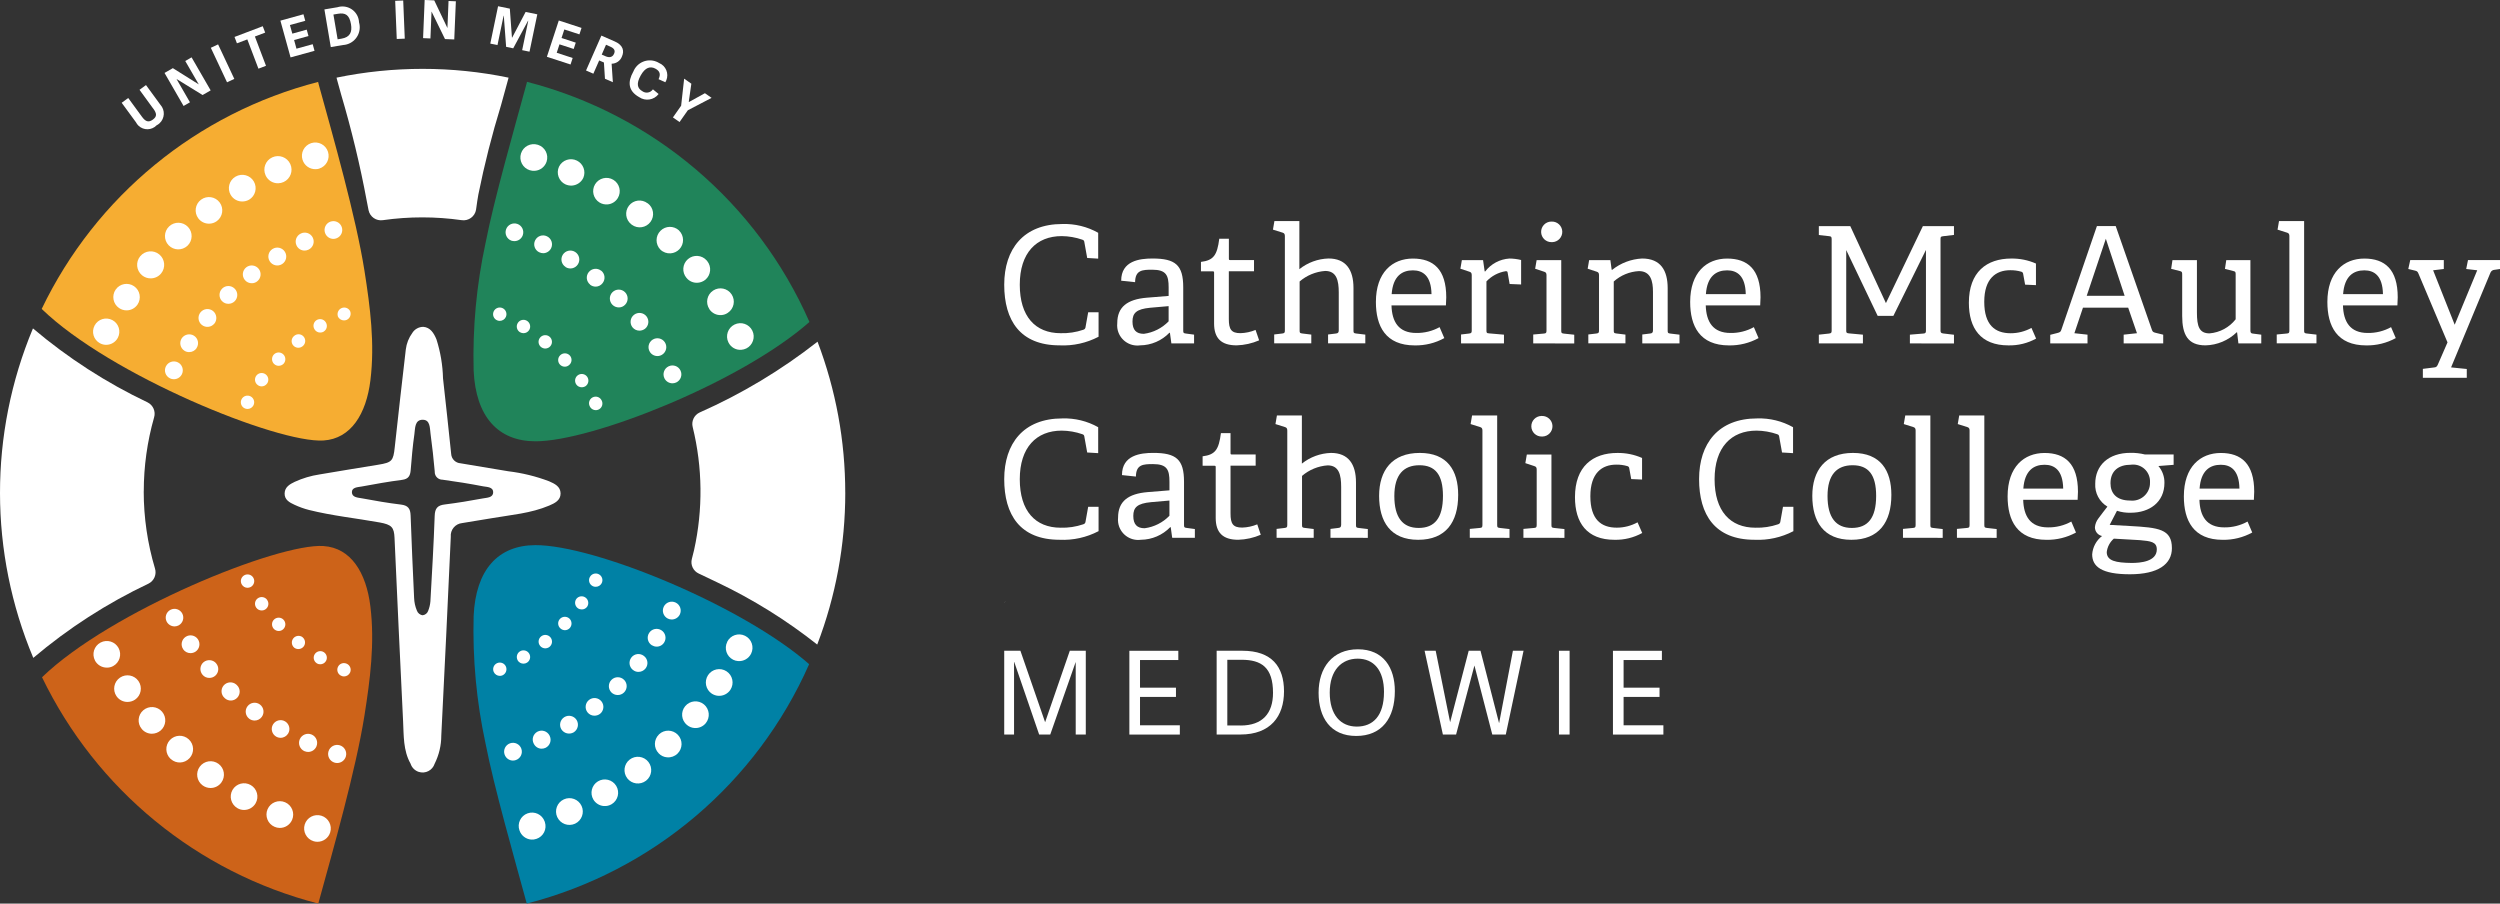 <?xml version="1.0" encoding="UTF-8"?><svg id="Layer_2" xmlns="http://www.w3.org/2000/svg" xmlns:xlink="http://www.w3.org/1999/xlink" viewBox="0 0 986.81 356.67"><rect x="0" y="0" width="986.81" height="356.67" fill="#333333" stroke="none"/><defs><clipPath id="clippath"><rect width="986.81" height="356.67" style="fill:none;"/></clipPath></defs><g id="Layer_1-2"><g id="Group_780"><g style="clip-path:url(#clippath);"><g id="Group_779"><path id="Path_1637" d="m208.02,32.32c-.08.32-.15.63-.25.99-4.69,17.25-12.7,45.11-16.12,62.65-3.57,16.54-5.14,33.44-4.69,50.35.84,18.1,9.57,27.85,24.39,27.88,22.05.05,80.9-23.13,108.16-47.1-20.64-47.04-61.75-81.98-111.5-94.79" style="fill:#20845a;"/><path id="Path_1638" d="m16.46,121.94c27,26.21,93.2,53.1,111.26,51.93,10.82-.7,16.86-10.48,18.49-23.75,1.79-14.58-.09-28.91-2.34-43.21-3.37-21.34-12.32-52.76-18.06-73.56-.1-.38-.17-.68-.24-1.01-47.81,12.31-87.74,45.1-109.11,89.6" style="fill:#f6ad32;"/><path id="Path_1639" d="m60.47,42.86l-5.4-7.41,2.56-1.87,5.68,7.77c1.93,2.12,1.77,5.4-.35,7.33-.35.32-.73.58-1.15.79-1.93,2.01-5.12,2.08-7.14.15-.41-.39-.75-.85-1-1.35l-5.64-7.7,2.58-1.89,5.38,7.35c1.39,1.89,2.55,2.49,4.34,1.19,1.69-1.24,1.6-2.4.15-4.38" style="fill:#fff;"/><path id="Path_1640" d="m79.97,37.51l-10.3-6.34,5.31,9.21-2.52,1.45-7.52-13.04,3.29-1.89,10.23,6.42-5.34-9.24,2.5-1.44,7.53,13.04-3.18,1.83Z" style="fill:#fff;"/><rect id="Rectangle_348" x="86.27" y="17.48" width="3.17" height="15.05" transform="translate(-2.3 39.72) rotate(-25.16)" style="fill:#fff;"/><path id="Path_1641" d="m102.01,27.11l-4.39-11.56-4.1,1.55-.95-2.52,11.14-4.23.96,2.52-4.06,1.54,4.38,11.56-2.98,1.14Z" style="fill:#fff;"/><path id="Path_1642" d="m117.02,19.22l6.41-1.77.72,2.61-9.46,2.6-4.01-14.51,9.1-2.52.71,2.58-6.05,1.67.95,3.4,5.68-1.58.7,2.52-5.68,1.58.93,3.41Z" style="fill:#fff;"/><path id="Path_1643" d="m134.81,15.26c3.39-.57,4.26-2.64,3.73-5.72-.63-3.7-2.24-4.59-5.16-4.1l-1.77.3,1.66,9.78,1.54-.26Zm-4.24,3.33l-2.52-14.87,5.16-.87c3.46-1.08,7.14.84,8.22,4.3.17.54.27,1.11.29,1.68,1.08,3.72-1.07,7.61-4.79,8.68-.51.15-1.03.24-1.55.26l-4.81.81Z" style="fill:#fff;"/><rect id="Rectangle_349" x="156.3" y=".26" width="3.17" height="15.07" transform="translate(-.19 6.48) rotate(-2.35)" style="fill:#fff;"/><path id="Path_1644" d="m175.65,15.42l-5.31-10.87-.44,10.63-2.9-.13.62-15.06,3.79.16,5.2,10.91.44-10.67,2.89.12-.63,15.06-3.66-.15Z" style="fill:#fff;"/><path id="Path_1645" d="m209.01,20.4l-2.9-.6,2.4-11.57-.09-.02-5.84,10.86-2.8-.58-.92-12.28h-.08l-2.41,11.59-2.84-.59,3.07-14.75,4.64.95.84,11.42.08.02,5.32-10.14,4.61.95-3.08,14.76Z" style="fill:#fff;"/><path id="Path_1646" d="m219.74,20.83l6.31,2.06-.84,2.57-9.34-3.04,4.7-14.33,8.98,2.93-.84,2.55-5.96-1.94-1.1,3.37,5.62,1.83-.82,2.5-5.61-1.83-1.09,3.34Z" style="fill:#fff;"/><path id="Path_1647" d="m239.01,22.2c1.36.59,2.7.56,3.38-.99.58-1.31,0-2.16-1.58-2.84l-1.6-.7-1.69,3.88,1.49.65Zm2.9,10.25l-3.12-1.36-.41-6.42-1.87-.81-2.3,5.23-2.89-1.26,6.06-13.78,5.32,2.33c3.39,1.49,3.71,3.83,2.82,5.86-.62,1.73-2.26,2.89-4.1,2.91l.49,7.31Z" style="fill:#fff;"/><path id="Path_1648" d="m249.99,28.27c1.41-3.59,5.46-5.37,9.05-3.96.39.15.76.34,1.12.56,2.68,1.1,3.95,4.16,2.85,6.84-.11.26-.24.52-.39.76l-2.66-1.21c.89-1.96.52-3.15-1.14-4.1-2.12-1.2-4.15-.53-5.9,2.59-1.82,3.23-1.39,5.11.66,6.27,1.33.94,3.16.62,4.1-.7.01-.02.03-.04.04-.06l2.25,1.85c-1.83,2.41-5.25,2.94-7.73,1.2-4.31-2.44-4.55-5.96-2.27-10.02" style="fill:#fff;"/><path id="Path_1649" d="m268.24,48.18l-2.62-1.83,3.24-4.62,1.19-10.68,2.84,1.99-1.02,7.16.09.06,6.29-3.47,2.63,1.84-9.38,4.9-3.26,4.64Z" style="fill:#fff;"/><path id="Path_1650" d="m201.87,95h0c-1.81-.66-2.75-2.66-2.11-4.48.64-1.82,2.64-2.77,4.46-2.13s2.77,2.64,2.13,4.46c-.49,1.38-1.78,2.31-3.25,2.33-.42,0-.84-.06-1.24-.18m10.97,4.58c-1.74-.85-2.47-2.95-1.61-4.69.85-1.74,2.95-2.47,4.69-1.61h0c1.75.85,2.48,2.95,1.63,4.7-.59,1.18-1.77,1.94-3.08,1.97-.56,0-1.12-.12-1.62-.38m10.41,5.83v-.03c-1.63-1.02-2.13-3.18-1.11-4.81,0,0,0,0,0,0,1.03-1.65,3.21-2.16,4.87-1.12,1.65,1.03,2.16,3.21,1.12,4.87s-3.21,2.16-4.87,1.12c0,0-.01,0-.02-.01m9.66,6.9h.03c-1.51-1.21-1.75-3.4-.54-4.91,1.21-1.51,3.4-1.75,4.91-.54l.03-.03c1.5,1.22,1.73,3.43.51,4.94h0c-.63.83-1.6,1.33-2.64,1.36-.84.02-1.65-.26-2.31-.79m8.88,7.98c-1.38-1.36-1.4-3.59-.04-4.97,1.36-1.38,3.59-1.4,4.97-.04,1.38,1.36,1.4,3.59.04,4.97,0,0-.01.01-.02.02-.63.65-1.49,1.03-2.4,1.04-.96.01-1.88-.35-2.56-1.03m7.89,8.87c-1.19-1.53-.92-3.74.61-4.93,1.53-1.19,3.74-.92,4.93.61,1.18,1.52.92,3.7-.58,4.9-.62.46-1.36.72-2.13.75-1.1.02-2.15-.48-2.84-1.34m6.88,9.71h0c-1.03-1.64-.53-3.81,1.11-4.84,1.64-1.03,3.81-.53,4.84,1.11,1.03,1.64.53,3.81-1.11,4.84,0,0,0,0,0,0-.53.34-1.15.53-1.78.54-1.24.03-2.41-.59-3.06-1.65m5.74,10.41c-.84-1.75-.11-3.86,1.65-4.7s3.86-.11,4.7,1.65c.84,1.75.11,3.85-1.64,4.7-.45.21-.93.33-1.43.35-1.39.04-2.68-.74-3.28-1.99" style="fill:#fff;"/><path id="Path_1651" d="m67.06,149.31c-1.73-.85-2.44-2.95-1.59-4.68,0-.01,0-.02.02-.03.87-1.73,2.97-2.43,4.71-1.58,1.74.86,2.45,2.98,1.59,4.72-.86,1.74-2.98,2.45-4.72,1.59" style="fill:#fff;"/><path id="Path_1652" d="m72.78,138.43c-1.63-1.05-2.11-3.22-1.07-4.85,0,0,0,0,0-.01,1.07-1.61,3.22-2.08,4.86-1.06,1.63,1.04,2.1,3.21,1.05,4.83,0,.01-.01.02-.02.03h.04c-.64.99-1.74,1.6-2.92,1.61-.69.03-1.37-.17-1.95-.55" style="fill:#fff;"/><path id="Path_1653" d="m79.65,128.24c-1.51-1.23-1.73-3.45-.5-4.96,1.23-1.5,3.43-1.73,4.94-.52,1.5,1.24,1.74,3.45.54,4.98v-.04c-1.21,1.52-3.43,1.77-4.95.56-.01,0-.02-.02-.03-.02" style="fill:#fff;"/><path id="Path_1654" d="m87.66,118.9c-1.36-1.39-1.35-3.62.03-4.99,1.36-1.35,3.55-1.35,4.91,0,.02.02.03.04.05.05,1.36,1.37,1.35,3.58-.01,4.94-.64.64-1.51,1-2.41,1.02-.96.03-1.89-.34-2.55-1.03" style="fill:#fff;"/><path id="Path_1655" d="m96.6,110.46c-1.2-1.53-.93-3.73.59-4.93,1.53-1.2,3.73-.93,4.93.59,1.2,1.52.93,3.73-.59,4.93-.58.47-1.31.74-2.06.75-1.12.04-2.19-.46-2.88-1.34" style="fill:#fff;"/><path id="Path_1656" d="m106.45,103.1c-1.02-1.65-.51-3.81,1.13-4.83,0,0,.01,0,.02-.01,1.66-1.03,3.83-.52,4.86,1.14s.52,3.83-1.14,4.86c-1.66,1.03-3.83.52-4.86-1.14,0,0,0-.01-.01-.02" style="fill:#fff;"/><path id="Path_1657" d="m117.05,96.88c-.83-1.75-.09-3.84,1.65-4.67,0,0,.02,0,.03-.01h-.03c1.74-.88,3.86-.19,4.74,1.55.88,1.74.19,3.86-1.55,4.74-.05.03-.1.05-.16.07-.45.22-.94.34-1.43.35-1.39.04-2.67-.76-3.25-2.03" style="fill:#fff;"/><path id="Path_1658" d="m128.29,91.91c-.62-1.83.35-3.82,2.18-4.44,1.83-.62,3.82.35,4.44,2.18.62,1.83-.35,3.81-2.17,4.44-.34.12-.69.19-1.05.21-1.53.03-2.9-.93-3.39-2.38" style="fill:#fff;"/><path id="Path_1659" d="m319.39,262.16c-26.44-23.14-84.71-47.04-108.04-46.98-14.83.03-23.55,9.78-24.39,27.88-.46,16.91,1.11,33.81,4.68,50.35,3.42,17.56,11.42,45.4,16.12,62.65.06.22.1.4.15.6,49.68-12.75,90.77-47.58,111.48-94.51" style="fill:#0081a5;"/><path id="Path_1660" d="m127.71,215.53c-18.03-1.17-84.03,25.63-111.12,51.79,21.42,44.39,61.32,77.08,109.06,89.34.05-.21.09-.38.15-.61,5.73-20.79,14.67-52.22,18.05-73.55,2.26-14.31,4.14-28.64,2.34-43.21-1.63-13.27-7.67-23.05-18.49-23.75" style="fill:#cd6319;"/><path id="Path_1661" d="m119.42,63.1c-.88-2.77.66-5.73,3.44-6.61,2.77-.88,5.73.66,6.61,3.44.88,2.77-.66,5.73-3.44,6.61,0,0-.02,0-.03,0v.03c-.46.14-.95.21-1.43.21-2.34.06-4.44-1.44-5.14-3.68m-14.59,6.12c-1.24-2.69-.06-5.87,2.63-7.11,2.69-1.24,5.87-.06,7.11,2.63s.06,5.87-2.63,7.11c-.68.31-1.41.48-2.15.49-2.13.06-4.09-1.18-4.96-3.12m-13.78,7.72c-1.47-2.52-.61-5.76,1.91-7.22s5.76-.61,7.22,1.91.61,5.76-1.91,7.22c0,0,0,0-.01,0-.77.43-1.64.66-2.52.68-1.92.06-3.72-.94-4.69-2.6m-12.8,9.24c-1.73-2.33-1.24-5.62,1.09-7.35,2.33-1.73,5.62-1.24,7.35,1.09,1.73,2.33,1.24,5.62-1.09,7.35-.87.65-1.92,1.01-3.01,1.03-1.7.04-3.32-.75-4.34-2.12m-11.71,10.63c-2-2.11-1.9-5.44.21-7.44,2.11-2,5.44-1.9,7.44.21,2,2.11,1.9,5.44-.21,7.44,0,0-.01,0-.02.01-2.12,1.97-5.42,1.87-7.42-.22m-10.49,11.86c-2.27-1.88-2.59-5.25-.71-7.52,1.88-2.27,5.25-2.59,7.52-.71,2.27,1.88,2.59,5.25.71,7.52-.98,1.19-2.43,1.89-3.98,1.93-1.29.04-2.55-.4-3.54-1.22m-9.07,12.93c-2.38-1.63-2.98-4.89-1.35-7.27,1.63-2.38,4.89-2.98,7.27-1.35,2.38,1.63,2.98,4.89,1.35,7.27-.96,1.39-2.53,2.24-4.22,2.27-1.09.02-2.15-.3-3.04-.92m-7.53,13.91c-2.53-1.35-3.48-4.49-2.13-7.02,1.35-2.53,4.49-3.48,7.02-2.13,2.53,1.35,3.48,4.49,2.13,7.02-.89,1.66-2.61,2.71-4.49,2.74-.88.03-1.75-.19-2.52-.61" style="fill:#fff;"/><path id="Path_1662" d="m133.37,124.86c-.46-1.38.29-2.87,1.67-3.33,1.22-.41,2.56.13,3.16,1.27.56,1.34-.04,2.88-1.37,3.47-.34.14-.69.21-1.06.21-1.06-.01-2.01-.65-2.43-1.61m62.9,1.58c-1.34-.57-1.97-2.11-1.4-3.46.57-1.34,2.11-1.97,3.46-1.4,1.34.57,1.97,2.11,1.4,3.46,0,0,0,.02-.01.03-.42.96-1.38,1.58-2.43,1.58-.35,0-.7-.07-1.02-.21m-72.1,3.52c-.77-1.22-.4-2.84.82-3.61,1.22-.77,2.84-.4,3.61.82.02.04.05.08.07.12.75,1.22.37,2.82-.85,3.57,0,0-.02.01-.03.02v.03c-.42.23-.89.36-1.38.35-.93,0-1.78-.5-2.25-1.3m81.1,1.16c-1.24-.77-1.62-2.4-.85-3.64.77-1.24,2.4-1.62,3.64-.85,1.23.76,1.62,2.38.87,3.62-.49.79-1.35,1.27-2.28,1.26-.48-.01-.95-.15-1.37-.39m-89.54,5.17c-.91-1.13-.74-2.78.39-3.69,1.09-.97,2.75-.88,3.72.21s.88,2.75-.21,3.72c-.07.06-.14.12-.21.17-1.14.89-2.78.7-3.69-.42m97.86.7h0c-1.14-.92-1.31-2.59-.39-3.72s2.59-1.31,3.72-.39c1.14.92,1.31,2.59.39,3.72,0,0,0,0,0,0-.5.61-1.25.97-2.04.98-.61,0-1.2-.22-1.68-.6m-105.37,6.69c-1.04-1.01-1.09-2.66-.1-3.73,1-1.05,2.66-1.09,3.71-.09,0,0,.01.01.02.02,1.04,1.01,1.09,2.66.1,3.72-.51.51-1.21.8-1.93.8-.67,0-1.31-.26-1.79-.73m112.83.25c-.99-1.05-.94-2.71.11-3.7.01,0,.02-.02.03-.03,1.06-.99,2.72-.94,3.72.1.99,1.05.94,2.71-.12,3.7,0,0-.02.02-.03.02-.48.47-1.12.74-1.79.74-.73,0-1.43-.3-1.93-.84m-119.29,8.08c-1.17-.85-1.43-2.5-.58-3.67.85-1.17,2.5-1.43,3.67-.58,1.18.85,1.45,2.49.6,3.68,0,0,0,0,0,.01v-.03c-.49.7-1.29,1.12-2.14,1.12-.56,0-1.1-.19-1.55-.53m125.76-.21h0c-.84-1.18-.57-2.83.61-3.67,1.18-.84,2.83-.57,3.67.61h0c.84,1.19.57,2.83-.6,3.69-.46.3-1,.46-1.55.46-.85,0-1.65-.4-2.14-1.09m-131.03,9.34c-1.28-.69-1.76-2.29-1.07-3.57s2.29-1.76,3.57-1.07c1.28.69,1.76,2.29,1.07,3.57-.46.85-1.34,1.38-2.31,1.39-.44,0-.87-.11-1.26-.32m136.37-.7c-.69-1.25-.23-2.83,1.03-3.52.02-.01.04-.02.06-.03,1.28-.67,2.86-.18,3.53,1.1,0,0,0,.02.01.03.71,1.26.27,2.86-.98,3.57-1.26.71-2.86.27-3.57-.98-.03-.05-.06-.11-.08-.16" style="fill:#fff;"/><path id="Path_1663" d="m37.51,260.75c-1.36-2.57-.39-5.76,2.18-7.12,2.57-1.36,5.76-.39,7.12,2.18,1.36,2.56.39,5.75-2.17,7.12-.78.42-1.66.62-2.54.6-1.92-.02-3.68-1.08-4.6-2.77m8.48,14.04c-1.64-2.4-1.03-5.68,1.37-7.32,2.4-1.64,5.68-1.03,7.32,1.37,1.64,2.4,1.03,5.68-1.37,7.32,0,0,0,0,0,0-.91.6-1.98.92-3.07.9-1.7-.02-3.29-.87-4.25-2.28m10,12.98h0c-1.89-2.21-1.63-5.53.58-7.42,2.21-1.89,5.53-1.63,7.42.58,1.88,2.2,1.63,5.51-.56,7.41-.99.83-2.24,1.29-3.53,1.28-1.51-.02-2.94-.69-3.91-1.85m11.39,11.79h-.03c-2.13-1.98-2.26-5.32-.28-7.45,1.98-2.13,5.32-2.26,7.45-.28,2.13,1.96,2.28,5.28.32,7.41-.01.01-.03.03-.04.04-1.94,2.12-5.23,2.28-7.35.34-.02-.02-.04-.04-.07-.06m12.6,10.45c-2.35-1.73-2.85-5.04-1.12-7.39,1.73-2.35,5.04-2.85,7.39-1.12,2.35,1.73,2.85,5.04,1.12,7.39-1.01,1.38-2.63,2.18-4.34,2.15-1.1-.02-2.16-.38-3.04-1.03m13.72,8.98c-2.51-1.46-3.37-4.67-1.93-7.19,1.46-2.52,4.68-3.38,7.2-1.92s3.38,4.68,1.92,7.2c-.95,1.65-2.73,2.66-4.63,2.63-.9-.01-1.78-.26-2.55-.71m14.65,7.35c-2.67-1.15-3.9-4.26-2.75-6.93,1.15-2.67,4.26-3.9,6.93-2.75h0c2.68,1.15,3.91,4.26,2.76,6.94-.85,1.97-2.8,3.23-4.94,3.19-.69-.01-1.37-.17-2-.45m15.38,5.68c-2.77-.86-4.32-3.81-3.46-6.59.86-2.77,3.81-4.32,6.59-3.46,2.77.86,4.32,3.81,3.46,6.59-.69,2.23-2.77,3.74-5.11,3.7-.5,0-1-.09-1.48-.24" style="fill:#fff;"/><path id="Path_1664" d="m95.38,230.61c-.68-1.29-.19-2.89,1.1-3.57s2.89-.19,3.57,1.1c.68,1.28.19,2.87-1.08,3.56-.39.2-.82.31-1.26.32-.97,0-1.87-.54-2.32-1.41m5.76,9.25c-.85-1.18-.59-2.84.6-3.69,1.18-.85,2.84-.59,3.69.6v.04c.85,1.16.59,2.79-.57,3.64,0,0-.02.01-.03.02-.45.33-.99.5-1.55.49-.85.01-1.65-.39-2.14-1.09m6.96,8.39c-1.01-1.05-.98-2.72.07-3.72s2.72-.98,3.72.07c1.01,1.05.98,2.71-.07,3.72-.48.47-1.12.74-1.79.74-.73,0-1.42-.29-1.93-.81m8.01,7.38c-1.11-.96-1.23-2.63-.28-3.74.91-1.05,2.47-1.22,3.58-.4v.03c1.13.9,1.32,2.56.42,3.69-.92,1.13-2.57,1.31-3.73.42m8.96,6.22v-.03c-1.22-.75-1.61-2.35-.86-3.57.75-1.22,2.35-1.61,3.57-.86,1.22.75,1.61,2.35.86,3.57-.48.78-1.33,1.25-2.24,1.24-.47,0-.93-.12-1.33-.35m9.66,4.91c-1.33-.57-1.94-2.11-1.37-3.44,0,0,0,0,0,0,.55-1.32,2.07-1.94,3.39-1.39.02,0,.04.02.06.02,1.34.56,1.97,2.1,1.41,3.44-.42.97-1.37,1.6-2.43,1.61-.37,0-.73-.08-1.05-.25" style="fill:#fff;"/><path id="Path_1665" d="m166.88,242.85c.98-.13,1.81-.8,2.13-1.74.47-1.18.77-2.43.88-3.7.63-11.25,1.3-22.51,1.69-33.77.1-2.95,1.07-4.16,3.95-4.51,5.05-.63,10.09-1.46,15.11-2.4,1.55-.29,3.96-.25,4.02-2.35.06-2.22-2.43-2.13-3.94-2.41-5.32-1.03-10.68-1.89-16.05-2.62-1.67.02-3.05-1.31-3.07-2.99,0-.09,0-.17,0-.26-.43-4.98-1-9.95-1.66-14.9-.3-2.21-.07-5.49-3.06-5.51-3.24-.03-2.99,3.43-3.31,5.68-.69,4.73-1.08,9.51-1.47,14.28-.19,2.21-.92,3.44-3.37,3.76-5.36.7-10.72,1.65-16.04,2.64-1.47.27-3.79.28-3.79,2.21,0,2.11,2.38,2.15,3.94,2.44,5.12.95,10.26,1.85,15.42,2.47,2.81.34,3.73,1.58,3.82,4.32.36,10.84.9,21.68,1.38,32.52.06,1.7.42,3.39,1.08,4.96.34,1.04,1.26,1.78,2.34,1.89m.21-113.85c2.75.22,4.16,2.44,5.2,4.97,1.58,4.97,2.45,10.14,2.58,15.36,1.13,9.93,2.17,19.87,3.22,29.81.11,2.01,1.72,3.61,3.73,3.73,6.29,1.07,12.58,2.1,18.87,3.15,5.49.66,10.88,1.98,16.05,3.94,2.18.95,4.52,2.05,4.54,4.8s-2.32,3.87-4.5,4.8c-7.25,3.07-15.04,3.66-22.67,4.98-3.88.68-7.77,1.24-11.65,1.92-2.75.25-4.77,2.68-4.52,5.43,0,.02,0,.05,0,.07-1.15,26.14-2.46,52.27-3.75,78.41,0,3.85-.9,7.64-2.62,11.08-.84,2.62-3.64,4.07-6.27,3.23-1.54-.49-2.75-1.71-3.24-3.25-2.95-5.25-2.66-11.11-2.95-16.8-1.21-24.11-2.27-48.24-3.38-72.36-.19-4.14-1.12-5.19-5.86-6.05-9.31-1.67-18.75-2.64-27.94-4.94-1.95-.5-3.85-1.19-5.68-2.04-1.93-.89-3.99-1.96-3.9-4.53.08-2.49,2.06-3.6,4-4.53,3.1-1.42,6.38-2.4,9.75-2.91,7.75-1.33,15.52-2.58,23.28-3.85,5.36-.87,5.87-1.53,6.44-6.87,1.39-12.89,2.88-25.78,4.37-38.66.29-2.34,1.17-4.56,2.56-6.47.93-1.5,2.57-2.41,4.33-2.41" style="fill:#fff;"/><path id="Path_1666" d="m209.09,67.19c-2.77-.88-4.31-3.83-3.44-6.61.88-2.77,3.83-4.31,6.61-3.44.05.01.09.03.14.04,2.76.91,4.26,3.88,3.35,6.64-.67,2.02-2.49,3.45-4.61,3.6-.7.06-1.4-.02-2.06-.24m14.13,5.61c-2.63-1.23-3.77-4.36-2.56-7,1.29-2.62,4.46-3.69,7.08-2.39,2.51,1.24,3.62,4.23,2.52,6.81-.82,1.73-2.5,2.89-4.42,3.04-.9.06-1.79-.1-2.61-.47m13.43,7.16h0c-2.47-1.51-3.26-4.74-1.75-7.21,1.51-2.47,4.74-3.26,7.21-1.75s3.26,4.74,1.75,7.21c-.88,1.45-2.41,2.38-4.09,2.5-1.09.08-2.18-.18-3.12-.75m12.55,8.61h0c-2.29-1.77-2.71-5.07-.94-7.36,1.77-2.29,5.07-2.71,7.36-.94l.03-.03c2.35,1.73,2.85,5.03,1.12,7.37s-5.03,2.85-7.37,1.12c-.07-.05-.14-.1-.2-.16m11.49,9.99c-2.05-2.07-2.03-5.41.04-7.46,2-1.99,5.22-2.04,7.29-.13v.03c2.09,2.02,2.14,5.34.12,7.43-.9.93-2.11,1.49-3.4,1.59-1.5.11-2.97-.42-4.05-1.46m10.31,11.18c-1.9-2.2-1.66-5.53.54-7.43,2.2-1.9,5.53-1.66,7.43.54.05.06.11.13.16.19,1.83,2.25,1.51,5.55-.71,7.41-.85.68-1.89,1.09-2.98,1.18-1.7.13-3.36-.58-4.44-1.89m8.99,12.26c-1.6-2.43-.92-5.7,1.51-7.29,2.43-1.6,5.7-.92,7.29,1.51,1.6,2.43.92,5.7-1.51,7.29-.01,0-.03.02-.04.03-.73.5-1.59.79-2.47.85-1.92.15-3.76-.76-4.8-2.38m7.55,13.16c-1.28-2.61-.2-5.76,2.41-7.04,2.61-1.28,5.76-.2,7.04,2.41,1.27,2.6.2,5.74-2.39,7.03-.62.3-1.29.48-1.97.53-2.14.17-4.16-1-5.08-2.93" style="fill:#fff;"/><path id="Path_1667" d="m289.38,260.4c-2.58-1.3-3.62-4.44-2.33-7.02,0,0,0-.02.01-.03h-.03c1.29-2.61,4.45-3.68,7.06-2.39,2.61,1.29,3.68,4.45,2.39,7.06-.96,1.94-3,3.09-5.15,2.92-.68-.05-1.35-.23-1.97-.54m-8.37,13.42c-2.43-1.6-3.11-4.87-1.52-7.31,1.59-2.44,4.86-3.13,7.3-1.54,2.44,1.59,3.13,4.86,1.54,7.3-1.06,1.61-2.91,2.52-4.84,2.38-.88-.07-1.72-.36-2.47-.83m-9.85,12.34c-2.24-1.86-2.55-5.18-.69-7.42,1.86-2.24,5.18-2.55,7.42-.69,2.22,1.87,2.53,5.17.69,7.42-1.09,1.33-2.77,2.03-4.48,1.89-1.08-.08-2.11-.51-2.94-1.21m-11.16,11.19c-2.02-2.08-1.97-5.4.1-7.42,0,0,0,0,.01-.01v-.03c2.1-2.02,5.44-1.95,7.46.15,2.02,2.1,1.95,5.44-.15,7.46-1.08,1.04-2.56,1.57-4.06,1.45-1.28-.09-2.49-.66-3.37-1.6m-12.36,9.89c-1.79-2.3-1.38-5.61.92-7.4,2.3-1.79,5.61-1.38,7.4.92s1.38,5.61-.92,7.4c-.01,0-.02.02-.04.03-2.3,1.75-5.58,1.33-7.37-.95m-13.37,8.41c-1.5-2.49-.7-5.72,1.78-7.22s5.72-.7,7.22,1.78c1.5,2.49.7,5.72-1.78,7.22-.94.57-2.03.83-3.12.74-1.7-.13-3.22-1.07-4.1-2.52m-14.28,6.9c-1.22-2.65-.05-5.79,2.6-7.01,2.65-1.22,5.79-.05,7.01,2.6,1.21,2.64.06,5.77-2.58,7-2.66,1.22-5.79.06-7.02-2.59m-14.92,5.25c-.98-2.74.45-5.76,3.2-6.74s5.76.45,6.74,3.2c.03.08.05.16.08.24.91,2.75-.57,5.72-3.32,6.63-.01,0-.03,0-.04.01-.65.23-1.34.32-2.03.27-2.12-.17-3.94-1.58-4.62-3.6" style="fill:#fff;"/><path id="Path_1668" d="m132.09,301.04h0c-1.9-.55-2.99-2.54-2.44-4.43.55-1.9,2.54-2.99,4.43-2.44,1.9.55,2.99,2.54,2.44,4.43-.44,1.51-1.81,2.55-3.38,2.58-.36,0-.71-.04-1.05-.14" style="fill:#fff;"/><path id="Path_1669" d="m120.25,296.53h-.03c-1.82-.77-2.67-2.87-1.91-4.69s2.87-2.67,4.69-1.91c1.82.77,2.67,2.87,1.91,4.69-.55,1.31-1.82,2.17-3.24,2.19-.48,0-.96-.09-1.41-.28" style="fill:#fff;"/><path id="Path_1670" d="m108.97,290.74c-1.65-.99-2.2-3.13-1.21-4.78.99-1.65,3.13-2.2,4.78-1.21,1.65.99,2.2,3.13,1.21,4.78-.63,1.05-1.76,1.7-2.99,1.7-.63,0-1.25-.17-1.79-.49" style="fill:#fff;"/><path id="Path_1671" d="m98.39,283.71h0c-1.55-1.16-1.87-3.37-.7-4.92,1.16-1.55,3.37-1.87,4.92-.7,1.55,1.16,1.87,3.37.7,4.92-.66.89-1.7,1.41-2.81,1.41-.76,0-1.5-.25-2.11-.7" style="fill:#fff;"/><path id="Path_1672" d="m88.7,275.55h0c-1.49-1.25-1.68-3.47-.44-4.95s3.47-1.68,4.95-.44c.1.09.2.18.3.28,1.41,1.33,1.47,3.54.15,4.95h0c-1.3,1.42-3.51,1.51-4.92.21-.01,0-.02-.02-.03-.03" style="fill:#fff;"/><path id="Path_1673" d="m79.95,266.35c-1.26-1.47-1.09-3.69.38-4.95,0,0,0,0,0,0,1.5-1.24,3.72-1.05,4.99.42h-.03c1.27,1.44,1.13,3.63-.31,4.9-.65.57-1.49.88-2.36.87-1.03.01-2.01-.44-2.67-1.23" style="fill:#fff;"/><path id="Path_1674" d="m72.3,256.27c-1.09-1.61-.66-3.8.95-4.88,1.61-1.09,3.8-.66,4.88.95s.66,3.8-.95,4.88c0,0,0,0,0,0-.59.38-1.27.59-1.97.59-1.17.01-2.27-.57-2.92-1.54" style="fill:#fff;"/><path id="Path_1675" d="m65.79,245.37c-.87-1.71-.19-3.8,1.51-4.67,1.71-.87,3.8-.19,4.67,1.51.87,1.71.19,3.8-1.51,4.67-.48.24-1,.37-1.54.38-1.31,0-2.52-.73-3.13-1.89" style="fill:#fff;"/><path id="Path_1676" d="m263.61,244.17c-1.73-.86-2.45-2.95-1.61-4.69.85-1.75,2.96-2.48,4.71-1.63,1.75.85,2.48,2.96,1.63,4.71-.62,1.24-1.91,2.01-3.29,1.97-.5-.02-.98-.14-1.43-.36m-6.33,10.53c-1.64-1.04-2.12-3.21-1.08-4.85s3.21-2.12,4.85-1.08c1.63,1.02,2.13,3.18,1.11,4.81,0,.01-.01.02-.02.03-.65,1.06-1.83,1.68-3.07,1.63-.63-.03-1.24-.22-1.78-.55m-7.46,9.76c-1.53-1.19-1.81-3.39-.62-4.93s3.39-1.81,4.93-.62c.04.03.08.06.11.09,1.5,1.2,1.74,3.38.54,4.88,0,0-.01.02-.02.02-.69.86-1.74,1.34-2.84,1.32-.76-.01-1.5-.28-2.08-.77m-8.52,8.88c-1.36-1.39-1.34-3.62.04-4.99,1.38-1.37,3.61-1.35,4.97.03,1.37,1.38,1.35,3.61-.03,4.97-.69.68-1.63,1.05-2.6,1.01-.9-.03-1.75-.39-2.39-1.03m-9.41,7.89c-1.2-1.52-.94-3.72.58-4.92s3.72-.94,4.92.58c1.19,1.51.94,3.7-.56,4.9-.66.5-1.48.76-2.31.74-1.03-.03-1.99-.5-2.63-1.31m-10.31,6.74c-1.03-1.65-.52-3.83,1.14-4.86,1.65-1.03,3.83-.52,4.86,1.14,1.01,1.66.5,3.81-1.14,4.85-1.66.98-3.8.49-4.85-1.13m-10.94,5.61c-.9-1.71-.24-3.83,1.47-4.73s3.83-.24,4.73,1.47c.04.07.07.15.11.22.83,1.75.09,3.85-1.66,4.69-.5.23-1.05.35-1.61.34-1.3-.04-2.47-.81-3.03-1.99m-11.52,4.29c-.62-1.83.36-3.82,2.19-4.44,1.83-.62,3.82.36,4.44,2.19.62,1.82-.34,3.79-2.16,4.43-.4.15-.83.22-1.26.21-1.46-.05-2.73-1-3.2-2.38" style="fill:#fff;"/><path id="Path_1677" d="m194.88,265.21c-.58-1.33.03-2.88,1.36-3.46,1.33-.58,2.88.03,3.46,1.36.57,1.34-.04,2.88-1.37,3.47-.32.14-.67.21-1.02.21-1.05,0-2-.62-2.43-1.58" style="fill:#fff;"/><path id="Path_1678" d="m204.37,260.69c-.74-1.25-.34-2.87.91-3.61,1.23-.73,2.83-.35,3.58.87.77,1.22.4,2.83-.82,3.6,0,0-.02.01-.03.02-.41.26-.89.39-1.38.39-.93,0-1.79-.48-2.28-1.26" style="fill:#fff;"/><path id="Path_1679" d="m213.19,254.93c-.92-1.13-.75-2.8.39-3.72,1.13-.92,2.8-.75,3.72.39.92,1.13.75,2.8-.38,3.72-1.13.92-2.8.76-3.72-.37,0,0,0,0,0-.01" style="fill:#fff;"/><path id="Path_1680" d="m221.17,248.01c-1.07-.98-1.14-2.64-.16-3.7,0,0,.01-.01.02-.02,1.01-1.06,2.69-1.11,3.76-.1,1.03,1.01,1.08,2.66.11,3.73-.5.53-1.2.84-1.93.84-.67-.02-1.31-.28-1.79-.74" style="fill:#fff;"/><path id="Path_1681" d="m228.12,240.1c-1.19-.84-1.48-2.5-.63-3.69,0,0,0,0,0,0,.88-1.16,2.54-1.38,3.69-.49,1.1.84,1.36,2.39.59,3.55-.49.7-1.29,1.11-2.14,1.09-.54,0-1.07-.15-1.51-.46" style="fill:#fff;"/><path id="Path_1682" d="m233.92,231.33c-1.28-.65-1.78-2.22-1.13-3.49,0-.02.02-.04.03-.05.67-1.29,2.26-1.8,3.55-1.12,1.29.67,1.8,2.26,1.12,3.55-.46.87-1.37,1.41-2.35,1.4-.43.01-.85-.08-1.23-.28" style="fill:#fff;"/><path id="Path_1683" d="m56.75,193.96c0-9.88,1.37-19.72,4.08-29.22.69-2.32-.38-4.81-2.55-5.9-16.29-7.74-31.51-17.56-45.27-29.21-17.39,41.62-17.34,88.47.13,130.05,13.84-11.71,29.14-21.57,45.52-29.33,2.18-1.1,3.25-3.62,2.52-5.95-2.95-9.88-4.45-20.14-4.45-30.45" style="fill:#fff;"/><path id="Path_1684" d="m333.64,194.49c.01-20.37-3.7-40.58-10.94-59.62-14.29,11.21-29.93,20.6-46.54,27.95-2.18,1.01-3.33,3.44-2.73,5.77,3.91,15.93,4.09,32.55.53,48.56-.21.95-.54,2.21-.87,3.47-.62,2.34.55,4.79,2.75,5.79,2.44,1.13,4.87,2.28,7.28,3.47,14.04,6.67,27.27,14.91,39.46,24.55,7.33-19.13,11.08-39.44,11.07-59.93" style="fill:#fff;"/><path id="Path_1685" d="m166.82,27.18c-11.42,0-22.8,1.16-33.98,3.47.05.23.1.44.17.71l1.65,5.97c4.09,13.82,7.47,27.84,10.11,42.01.12.63.4,2.09.71,3.64.54,2.61,3.04,4.34,5.68,3.92,10.29-1.46,20.74-1.46,31.03,0,2.74.43,5.3-1.44,5.73-4.18,0-.01,0-.02,0-.04.32-2.34.67-4.73.9-5.9,2.39-11.88,5.37-23.62,8.93-35.2,1.01-3.67,1.96-7.11,2.81-10.21.07-.27.12-.49.18-.72-11.16-2.31-22.53-3.47-33.92-3.47" style="fill:#fff;"/><path id="Path_1686" d="m433.61,132.93c-4.73,2.47-10.03,3.65-15.35,3.39-15.6,0-21.87-9.85-21.87-23.93s7.61-23.97,22.96-23.97c4.94-.15,9.83,1.05,14.13,3.47v10.2l-4.34-.26-1.09-6.07c-.06-.58-.19-.96-.83-1.15-2.62-.91-5.36-1.38-8.13-1.41-10.04,0-16.56,6.66-16.56,19.19s6.14,19.13,16.12,19.13c3.04.09,6.07-.37,8.95-1.35.53-.13.89-.61.9-1.15l1.03-5.76h4.1v9.67Z" style="fill:#fff;"/><path id="Path_1687" d="m461.28,120.84l-7.23.63c-5.5.51-7.03,2.11-7.03,5.44s1.47,4.86,4.48,4.86c3.72-.49,7.17-2.23,9.78-4.93v-6Zm1.09,14.71l-.57-4.16-.19-.06c-3.03,3.15-7.2,4.95-11.58,4.99-4.36.6-8.39-2.44-8.99-6.8-.09-.65-.1-1.31-.03-1.96,0-6.4,3.97-9.4,11.64-10.05l8.64-.7v-3.38c0-4.67-.89-6.97-6.46-6.97-3.91,0-6.72.13-6.78,4.92l-5.49-.58c0-7.87,7.3-8.76,12.34-8.76,9.08,0,12.15,2.56,12.15,11.38v16.95c0,1.02.07,1.15,1.02,1.28l3.26.44v3.45h-8.96Z" style="fill:#fff;"/><path id="Path_1688" d="m497.01,134.34c-2.81,1.22-5.83,1.89-8.89,1.98-6.14,0-8.89-2.88-8.89-8.64v-19.95c0-.39,0-.63-.51-.63h-4.67v-3.72c4.99-.63,6.39-2.62,7.23-9.15h3.79v7.8c0,.38,0,.63.51.63h9.41v4.42h-9.94v18.87c0,4.03.95,5.56,4.6,5.56,2.05-.06,4.06-.49,5.95-1.28l1.41,4.1Z" style="fill:#fff;"/><path id="Path_1689" d="m524.22,135.55v-3.52l3.07-.38c.83-.07,1.15-.39,1.15-1.28v-14.9c0-4.73-.83-8.52-5.36-8.52-3.72.27-7.26,1.72-10.09,4.16v19.24c0,1.02.07,1.15,1.03,1.28l3.58.44v3.45h-14.65v-3.5l3.2-.38c.9-.13,1.02-.32,1.02-1.28v-37.16c0-.7-.19-1.15-.83-1.35l-3.88-1.21.58-3.39h9.85v19c3.28-2.62,7.32-4.1,11.51-4.22,6.84,0,9.85,4.42,9.85,11.64v16.69c0,1.02.06,1.15,1.02,1.28l3.65.44v3.45h-14.69Z" style="fill:#fff;"/><path id="Path_1690" d="m565.05,116.11c-.13-7.29-3.45-9.4-7.35-9.4-4.29,0-7.87,2.3-8.38,9.4h15.73Zm5.05,17.35c-3.57,1.96-7.58,2.95-11.65,2.88-11.57,0-15.35-7.61-15.35-17.14,0-11.71,6.53-17.14,14.59-17.14s13.18,4.22,13.18,15.29c0,.83-.07,2.12-.13,3.2h-21.49c.19,6.46,2.81,10.88,9.78,10.88,3.22.05,6.39-.74,9.21-2.3l1.87,4.35Z" style="fill:#fff;"/><path id="Path_1691" d="m576.71,135.55v-3.52l3.2-.38c.9-.13,1.02-.32,1.02-1.28v-21.75c0-.7-.19-1.15-.83-1.34l-3.65-1.21.58-3.39h8.37l.63,4.42.19.07c2.3-3.02,5.8-4.88,9.59-5.12,1.55.01,3.1.21,4.61.58v9.66l-4.54-.19-.77-4.42c-.06-.51-.19-.63-.77-.63-2.91.46-5.59,1.88-7.61,4.03v19.23c0,1.03.07,1.22,1.03,1.28l5.89.51v3.45h-16.94Z" style="fill:#fff;"/><path id="Path_1692" d="m612.49,95.58c-2.24.06-4.11-1.71-4.17-3.95-.06-2.24,1.71-4.11,3.95-4.17.08,0,.15,0,.23,0,2.24-.06,4.11,1.71,4.17,3.95.06,2.24-1.71,4.11-3.95,4.17-.08,0-.15,0-.23,0m-7.29,39.97v-3.51l4.22-.38c.9-.07,1.02-.32,1.02-1.28v-21.75c0-.7-.19-1.15-.83-1.34l-3.65-1.21.58-3.39h9.72v27.71c0,1.02.07,1.15,1.03,1.28l4.1.44v3.45l-16.19-.02Z" style="fill:#fff;"/><path id="Path_1693" d="m648.25,135.55v-3.52l3.07-.38c.83-.07,1.15-.39,1.15-1.28v-15.16c0-4.16-.83-8.2-5.56-8.2-3.68.2-7.18,1.64-9.92,4.1v19.24c0,1.02.06,1.15,1.03,1.28l3.58.44v3.45h-14.65v-3.5l3.2-.38c.9-.13,1.02-.32,1.02-1.28v-21.75c0-.7-.19-1.15-.83-1.34l-3.65-1.21.58-3.39h8.38l.51,3.79.19.06c3.37-2.7,7.52-4.27,11.83-4.48,7.35,0,10.09,4.73,10.09,11.71v16.63c0,1.02.06,1.15,1.02,1.28l3.65.44v3.45h-14.71Z" style="fill:#fff;"/><path id="Path_1694" d="m689.09,116.11c-.13-7.29-3.47-9.4-7.35-9.4-4.29,0-7.89,2.3-8.38,9.4h15.73Zm5.05,17.35c-3.56,1.95-7.58,2.95-11.64,2.88-11.58,0-15.35-7.61-15.35-17.14,0-11.71,6.53-17.14,14.59-17.14s13.18,4.22,13.18,15.29c0,.83-.07,2.12-.13,3.2h-21.49c.19,6.46,2.81,10.88,9.78,10.88,3.22.05,6.39-.74,9.21-2.3l1.86,4.35Z" style="fill:#fff;"/><path id="Path_1695" d="m753.88,135.55v-3.45l5.31-.44c.9-.07,1.03-.32,1.03-1.28v-31.73l-12.86,26.03h-6.2l-12.41-25.97v31.6c0,1.03.06,1.15,1.03,1.28l5.56.51v3.45h-17.4v-3.45l4.03-.44c.9-.13,1.03-.32,1.03-1.28v-35.88c0-.95-.13-1.21-1.03-1.28l-4.03-.45v-3.51h12.41l14.07,30.38,14.58-30.38h12.28v3.47l-4.29.51c-.95.13-1.02.25-1.02,1.21v35.96c0,.83.19,1.09,1.02,1.21l4.29.51v3.45l-17.39-.03Z" style="fill:#fff;"/><path id="Path_1696" d="m803.71,133.64c-3.34,1.85-7.12,2.78-10.94,2.69-10.94,0-15.61-6.72-15.61-16.82,0-12.15,7.03-17.46,16.76-17.46,3.34-.04,6.66.63,9.72,1.98v8.52l-4.28-.19-.77-4.22c-.02-.44-.33-.81-.77-.9-1.41-.41-2.88-.6-4.35-.58-5.68,0-10.24,3.33-10.24,12.47s4.22,12.41,10.43,12.41c2.87,0,5.69-.73,8.2-2.11l1.84,4.21Z" style="fill:#fff;"/><path id="Path_1697" d="m831.23,94.23l-7.55,22.52h14.96l-7.42-22.52Zm7.03,41.32v-3.45l5.25-.57-3.47-10.09h-17.84l-3.39,10.09,5.18.57v3.45h-14.71v-3.39l2.75-.7c1.02-.26,1.34-.44,1.6-1.21l14.07-41.01h7.42l14.33,41.07c.26.77.77.9,1.54,1.09l2.88.71v3.45h-15.59Z" style="fill:#fff;"/><path id="Path_1698" d="m883.55,135.55l-.51-4.35-.13-.06c-3.32,3.22-7.72,5.07-12.34,5.18-7.04,0-9.21-4.29-9.21-11.65v-16.24c0-1.02-.06-1.26-1.02-1.47l-3.33-.83.51-3.45h9.66v20.66c0,5.56.95,8.25,4.99,8.25,4.06-.34,7.79-2.35,10.3-5.56v-17.66c0-1.03-.06-1.21-1.03-1.41l-3.2-.83.52-3.45h9.53v27.63c0,.95.19,1.28.9,1.35l3.39.44v3.45h-9.02Z" style="fill:#fff;"/><path id="Path_1699" d="m898.68,135.55v-3.52l3.97-.38c.9-.07,1.02-.32,1.02-1.28v-37.16c0-.7-.19-1.15-.83-1.35l-3.84-1.21.58-3.39h9.91v43.1c0,1.02.07,1.15,1.03,1.28l3.84.44v3.45h-15.67Z" style="fill:#fff;"/><path id="Path_1700" d="m940.61,116.11c-.13-7.29-3.47-9.4-7.35-9.4-4.29,0-7.87,2.3-8.38,9.4h15.73Zm5.05,17.35c-3.56,1.95-7.58,2.95-11.64,2.88-11.58,0-15.35-7.61-15.35-17.14,0-11.71,6.53-17.14,14.59-17.14s13.18,4.22,13.18,15.29c0,.83-.07,2.12-.13,3.2h-21.49c.19,6.46,2.81,10.88,9.78,10.88,3.22.05,6.39-.74,9.21-2.3l1.87,4.35Z" style="fill:#fff;"/><path id="Path_1701" d="m956.36,149.12v-3.52l4.61-.58c.77-.07,1.02-.45,1.41-1.35l3.71-8.52-11.51-27.25c-.32-.76-.58-.89-1.35-1.09l-2.62-.63.77-3.52h13.25v3.52l-4.22.51,8.52,21.49,8.89-21.49-4.35-.51.71-3.52h12.66v3.52l-2.18.32c-.7.03-1.32.45-1.6,1.09l-15.56,37.43,6.2.63v3.47h-17.34Z" style="fill:#fff;"/><path id="Path_1702" d="m428.58,289.94h-3.97v-28.55h-.04l-10.01,28.55h-4.38l-9.82-28.6h-.09v28.6h-3.88v-33.07h6.39l9.73,28.14h.05l9.72-28.14h6.31v33.07Z" style="fill:#fff;"/><path id="Path_1703" d="m450,286.29h15.71v3.66h-19.92v-33.07h19.32v3.65h-15.12v10.91h14.19v3.65h-14.19v11.2Z" style="fill:#fff;"/><path id="Path_1704" d="m489.7,286.38c8.63,0,12.79-4.8,12.79-12.89,0-10.05-4.57-13.06-12.42-13.06h-5.62v25.94h5.25Zm-9.46,3.56v-33.07h10.19c11.47,0,16.4,6.17,16.4,16.03s-5.34,17.03-17.18,17.03h-9.41Z" style="fill:#fff;"/><path id="Path_1705" d="m546.3,273.19c0-8.72-4.1-13.2-10.41-13.2s-11.01,4.57-11.01,13.38,4.29,13.43,10.69,13.43,10.72-4.25,10.72-13.61m-25.81.23c0-9.82,5.43-17.13,15.53-17.13s14.57,7.31,14.57,16.49c0,10.72-5.16,17.72-15.26,17.72s-14.84-7.17-14.84-17.08" style="fill:#fff;"/><path id="Path_1706" d="m589.04,289.94l-7.03-27.18h-.04l-7.22,27.18h-5.21l-7.22-33.07h4.38l5.68,28.14h.04l7.31-28.14h4.66l7.31,28.5h.05l5.43-28.5h4.2l-7.01,33.07h-5.34Z" style="fill:#fff;"/><rect id="Rectangle_350" x="615.36" y="256.87" width="4.2" height="33.07" style="fill:#fff;"/><path id="Path_1707" d="m640.87,286.29h15.71v3.66h-19.91v-33.07h19.32v3.65h-15.12v10.91h14.19v3.65h-14.19v11.2Z" style="fill:#fff;"/><path id="Path_1708" d="m396.95,237.24l-.56.68h.04l.55-.7-.03.03Z" style="fill:#fff;"/><path id="Path_1709" d="m433.61,209.67c-4.73,2.47-10.03,3.65-15.35,3.39-15.61,0-21.87-9.85-21.87-23.93s7.61-23.97,22.96-23.97c4.94-.15,9.83,1.05,14.13,3.47v10.24l-4.34-.26-1.09-6.07c-.07-.58-.19-.96-.83-1.15-2.62-.91-5.36-1.38-8.13-1.41-10.04,0-16.56,6.66-16.56,19.19s6.14,19.13,16.12,19.13c3.04.09,6.07-.37,8.95-1.35.53-.13.89-.61.9-1.15l1.03-5.76h4.1v9.63Z" style="fill:#fff;"/><path id="Path_1710" d="m461.6,197.58l-7.23.63c-5.5.51-7.03,2.11-7.03,5.44s1.47,4.86,4.48,4.86c3.72-.49,7.17-2.23,9.78-4.93v-6Zm1.09,14.71l-.57-4.16-.19-.06c-3.03,3.15-7.2,4.95-11.58,4.99-4.36.6-8.39-2.44-8.99-6.8-.09-.65-.1-1.31-.03-1.96,0-6.4,3.97-9.4,11.64-10.05l8.64-.7v-3.39c0-4.67-.89-6.97-6.46-6.97-3.91,0-6.72.13-6.78,4.92l-5.5-.58c0-7.87,7.3-8.76,12.34-8.76,9.08,0,12.15,2.56,12.15,11.38v16.95c0,1.02.07,1.15,1.02,1.28l3.26.44v3.47l-8.96-.02Z" style="fill:#fff;"/><path id="Path_1711" d="m497.65,211.08c-2.81,1.22-5.83,1.89-8.89,1.98-6.14,0-8.89-2.88-8.89-8.64v-19.95c0-.39,0-.63-.51-.63h-4.66v-3.72c4.99-.63,6.39-2.62,7.23-9.15h3.79v7.8c0,.38,0,.63.51.63h9.41v4.42h-9.92v18.87c0,4.03.95,5.56,4.6,5.56,2.05-.06,4.06-.49,5.95-1.28l1.38,4.1Z" style="fill:#fff;"/><path id="Path_1712" d="m525.17,212.29v-3.52l3.07-.38c.83-.07,1.15-.39,1.15-1.28v-14.9c0-4.73-.83-8.52-5.36-8.52-3.72.27-7.26,1.73-10.09,4.16v19.24c0,1.02.06,1.15,1.03,1.28l3.58.44v3.47h-14.65v-3.51l3.2-.38c.9-.13,1.02-.32,1.02-1.28v-37.16c0-.7-.19-1.15-.83-1.35l-3.84-1.21.58-3.39h9.85v19c3.28-2.62,7.32-4.1,11.51-4.22,6.84,0,9.85,4.42,9.85,11.64v16.69c0,1.02.06,1.15,1.02,1.28l3.65.44v3.47l-14.73-.02Z" style="fill:#fff;"/><path id="Path_1713" d="m569.57,195.73c0-8.38-3.07-12.09-9.28-12.09s-9.91,3.71-9.91,12.15,3.26,12.6,9.59,12.6,9.6-3.9,9.6-12.66m-25.2,0c0-10.04,5.12-16.95,16.05-16.95s15.16,6.97,15.16,16.57c0,10.74-4.86,17.72-15.8,17.72s-15.41-7.17-15.41-17.35" style="fill:#fff;"/><path id="Path_1714" d="m580.16,212.29v-3.52l3.97-.38c.9-.07,1.02-.32,1.02-1.28v-37.16c0-.7-.19-1.15-.83-1.35l-3.84-1.21.58-3.39h9.91v43.11c0,1.02.07,1.15,1.03,1.28l3.84.44v3.47l-15.67-.02Z" style="fill:#fff;"/><path id="Path_1715" d="m608.62,172.31c-2.24.06-4.11-1.71-4.17-3.95-.06-2.24,1.71-4.11,3.95-4.17.08,0,.15,0,.23,0,2.24-.06,4.11,1.71,4.17,3.95.06,2.24-1.71,4.11-3.95,4.17-.08,0-.15,0-.23,0m-7.29,39.97v-3.51l4.22-.38c.9-.07,1.02-.32,1.02-1.28v-21.75c0-.7-.19-1.15-.83-1.34l-3.65-1.21.58-3.39h9.72v27.69c0,1.02.07,1.15,1.03,1.28l4.1.44v3.47l-16.19-.02Z" style="fill:#fff;"/><path id="Path_1716" d="m648.23,210.38c-3.34,1.85-7.12,2.78-10.94,2.69-10.94,0-15.61-6.72-15.61-16.82,0-12.15,7.03-17.46,16.76-17.46,3.34-.04,6.66.63,9.72,1.98v8.52l-4.28-.19-.77-4.22c-.02-.44-.33-.81-.77-.9-1.41-.41-2.88-.6-4.35-.58-5.68,0-10.24,3.33-10.24,12.47s4.22,12.41,10.43,12.41c2.87,0,5.69-.73,8.2-2.11l1.84,4.21Z" style="fill:#fff;"/><path id="Path_1717" d="m707.89,209.67c-4.73,2.47-10.02,3.64-15.35,3.39-15.61,0-21.87-9.85-21.87-23.93s7.61-23.97,22.96-23.97c4.94-.15,9.83,1.05,14.13,3.47v10.24l-4.35-.26-1.09-6.07c-.07-.58-.19-.96-.83-1.15-2.62-.91-5.36-1.38-8.13-1.41-10.04,0-16.57,6.66-16.57,19.19s6.14,19.13,16.12,19.13c3.04.09,6.07-.37,8.95-1.35.52-.13.89-.61.9-1.15l1.03-5.76h4.1v9.63Z" style="fill:#fff;"/><path id="Path_1718" d="m740.56,195.73c0-8.38-3.07-12.09-9.28-12.09s-9.91,3.71-9.91,12.15,3.26,12.6,9.59,12.6,9.6-3.9,9.6-12.66m-25.2,0c0-10.04,5.12-16.95,16.05-16.95s15.16,6.97,15.16,16.57c0,10.74-4.86,17.72-15.8,17.72s-15.41-7.17-15.41-17.35" style="fill:#fff;"/><path id="Path_1719" d="m751.15,212.29v-3.52l3.97-.38c.9-.07,1.02-.32,1.02-1.28v-37.16c0-.7-.19-1.15-.83-1.35l-3.84-1.21.58-3.39h9.91v43.11c0,1.02.07,1.15,1.03,1.28l3.84.44v3.47l-15.67-.02Z" style="fill:#fff;"/><path id="Path_1720" d="m772.45,212.29v-3.52l3.97-.38c.9-.07,1.02-.32,1.02-1.28v-37.16c0-.7-.19-1.15-.83-1.35l-3.84-1.21.58-3.39h9.91v43.11c0,1.02.07,1.15,1.03,1.28l3.84.44v3.47l-15.67-.02Z" style="fill:#fff;"/><path id="Path_1721" d="m814.39,192.85c-.13-7.29-3.47-9.4-7.35-9.4-4.29,0-7.87,2.3-8.38,9.4h15.73Zm5.05,17.35c-3.56,1.95-7.58,2.95-11.64,2.88-11.58,0-15.35-7.61-15.35-17.14,0-11.71,6.53-17.14,14.59-17.14s13.18,4.22,13.18,15.29c0,.83-.07,2.12-.13,3.2h-21.49c.19,6.46,2.81,10.88,9.78,10.88,3.22.05,6.39-.74,9.21-2.3l1.86,4.35Z" style="fill:#fff;"/><path id="Path_1722" d="m841.06,183.44c-4.67,0-8,2.31-8,7.3,0,3.79,2.18,6.84,7.8,6.84,3.85.43,7.33-2.34,7.76-6.19.04-.34.05-.69.04-1.04.17-3.68-2.67-6.8-6.35-6.97-.42-.02-.84,0-1.26.06m-6.66,29.17c-1.57,1.36-2.57,3.25-2.81,5.31,0,3.47,3.58,4.22,9.85,4.29,3.39,0,9.91-.51,9.91-5.36,0-3-2.5-3.26-6.65-3.64l-10.3-.59Zm17.59-28.65c1.58,1.85,2.42,4.22,2.37,6.66,0,7.55-5.82,11.77-13.3,11.77-1.84.06-3.68-.2-5.43-.77l-2.88,5.56,7.86.44c11.51.63,16.7,1.21,16.7,8.76,0,6.33-5.44,10.3-16.57,10.3s-14.9-3-14.9-7.87c.21-2.85,1.63-5.48,3.9-7.23-1.65-.34-2.83-1.79-2.82-3.47.12-1.29.61-2.51,1.41-3.52,1.03-1.47,2.37-3.07,3.52-4.61-3.17-1.9-5.02-5.4-4.8-9.08,0-7.16,5.18-12.15,13.88-12.15,1.91-.04,3.82.18,5.68.63h11.38v4.1l-6,.47Z" style="fill:#fff;"/><path id="Path_1723" d="m883.96,192.85c-.13-7.29-3.47-9.4-7.35-9.4-4.29,0-7.89,2.3-8.38,9.4h15.73Zm5.05,17.35c-3.56,1.95-7.58,2.95-11.64,2.88-11.58,0-15.35-7.61-15.35-17.14,0-11.71,6.53-17.14,14.59-17.14s13.18,4.22,13.18,15.29c0,.83-.07,2.12-.13,3.2h-21.49c.19,6.46,2.81,10.88,9.78,10.88,3.22.05,6.39-.74,9.21-2.3l1.86,4.35Z" style="fill:#fff;"/></g></g></g></g></svg>